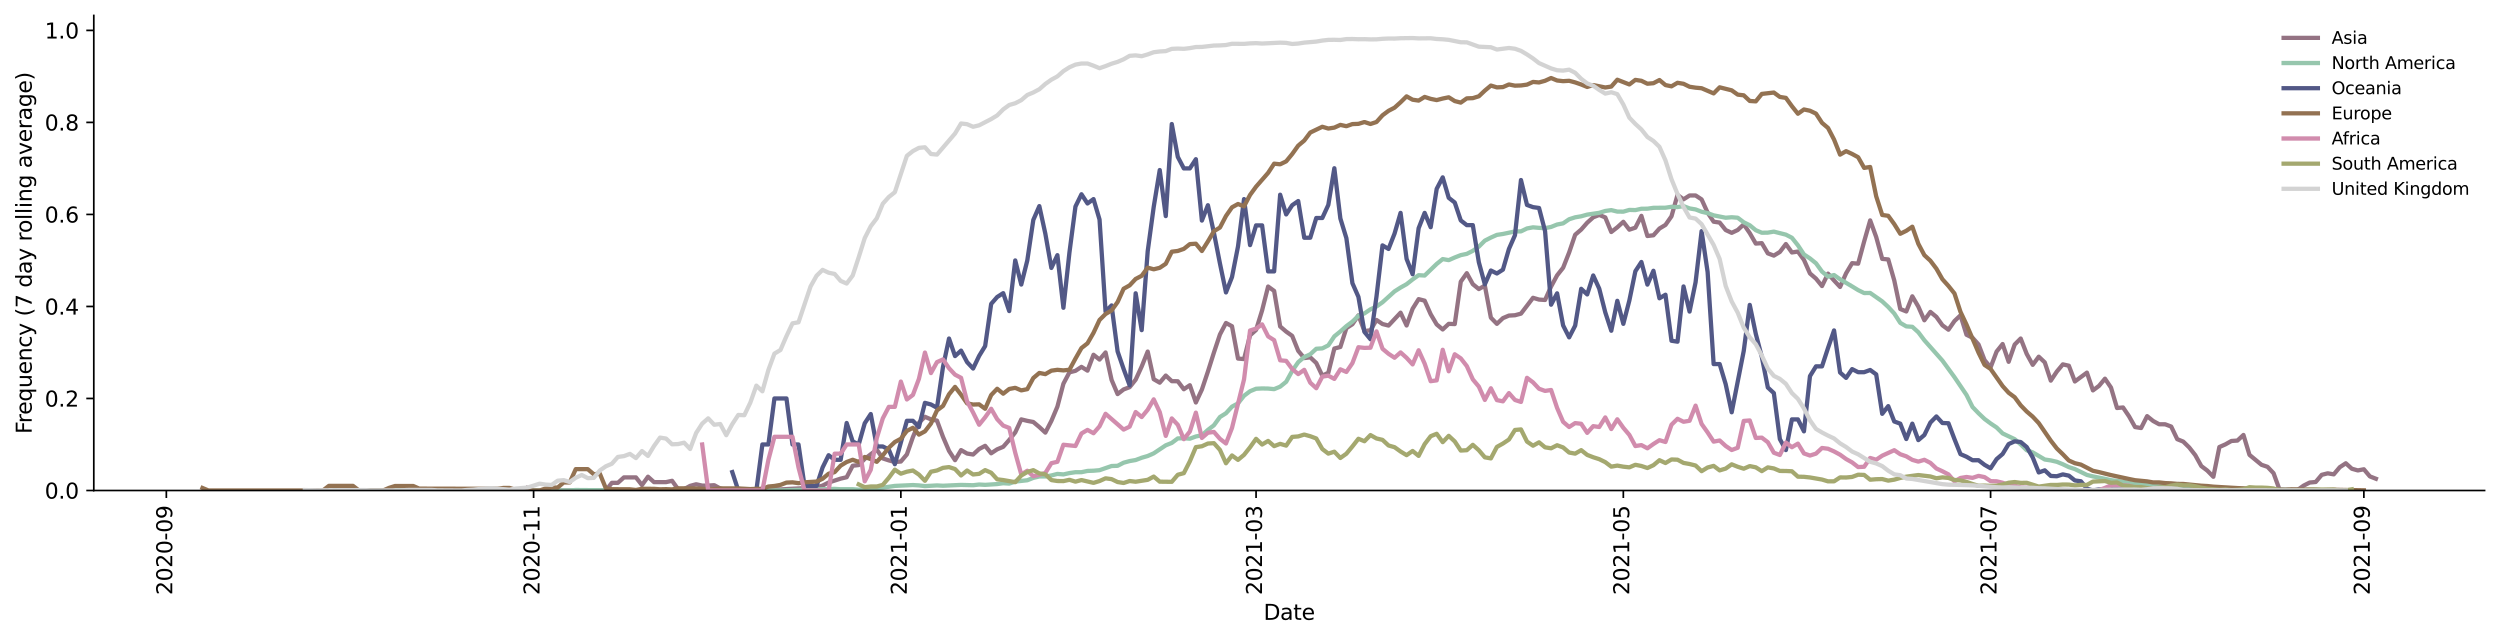<?xml version="1.0" encoding="utf-8" standalone="no"?>
<!DOCTYPE svg PUBLIC "-//W3C//DTD SVG 1.1//EN"
  "http://www.w3.org/Graphics/SVG/1.1/DTD/svg11.dtd">
<svg height="298.621pt" version="1.1" viewBox="0 0 1166.981 298.621" width="1166.981pt" xmlns="http://www.w3.org/2000/svg" xmlns:xlink="http://www.w3.org/1999/xlink">
 <defs>
  <style type="text/css">*{stroke-linecap:butt;stroke-linejoin:round;}</style>
 </defs>
 <g id="figure_1">
  <g id="patch_1">
   <path d="M 0 298.621 
L 1166.981 298.621 
L 1166.981 0 
L 0 0 
z
" style="fill:#ffffff;"/>
  </g>
  <g id="axes_1">
   <g id="patch_2">
    <path d="M 43.781 228.96 
L 1159.781 228.96 
L 1159.781 7.2 
L 43.781 7.2 
z
" style="fill:#ffffff;"/>
   </g>
   <g id="matplotlib.axis_1">
    <g id="xtick_1">
     <g id="line2d_1">
      <defs>
       <path d="M 0 0 
L 0 3.5 
" id="m37b1ec0477" style="stroke:#000000;stroke-width:0.8;"/>
      </defs>
      <g>
       <use style="stroke:#000000;stroke-width:0.8;" x="77.646" xlink:href="#m37b1ec0477" y="228.96"/>
      </g>
     </g>
     <g id="text_1">
      <!-- 2020-09 -->
      <g transform="translate(80.406 277.743)rotate(-90)scale(0.1 -0.1)">
       <defs>
        <path d="M 1228 531 
L 3431 531 
L 3431 0 
L 469 0 
L 469 531 
Q 828 903 1448 1529 
Q 2069 2156 2228 2338 
Q 2531 2678 2651 2914 
Q 2772 3150 2772 3378 
Q 2772 3750 2511 3984 
Q 2250 4219 1831 4219 
Q 1534 4219 1204 4116 
Q 875 4013 500 3803 
L 500 4441 
Q 881 4594 1212 4672 
Q 1544 4750 1819 4750 
Q 2544 4750 2975 4387 
Q 3406 4025 3406 3419 
Q 3406 3131 3298 2873 
Q 3191 2616 2906 2266 
Q 2828 2175 2409 1742 
Q 1991 1309 1228 531 
z
" id="DejaVuSans-32" transform="scale(0.016)"/>
        <path d="M 2034 4250 
Q 1547 4250 1301 3770 
Q 1056 3291 1056 2328 
Q 1056 1369 1301 889 
Q 1547 409 2034 409 
Q 2525 409 2770 889 
Q 3016 1369 3016 2328 
Q 3016 3291 2770 3770 
Q 2525 4250 2034 4250 
z
M 2034 4750 
Q 2819 4750 3233 4129 
Q 3647 3509 3647 2328 
Q 3647 1150 3233 529 
Q 2819 -91 2034 -91 
Q 1250 -91 836 529 
Q 422 1150 422 2328 
Q 422 3509 836 4129 
Q 1250 4750 2034 4750 
z
" id="DejaVuSans-30" transform="scale(0.016)"/>
        <path d="M 313 2009 
L 1997 2009 
L 1997 1497 
L 313 1497 
L 313 2009 
z
" id="DejaVuSans-2d" transform="scale(0.016)"/>
        <path d="M 703 97 
L 703 672 
Q 941 559 1184 500 
Q 1428 441 1663 441 
Q 2288 441 2617 861 
Q 2947 1281 2994 2138 
Q 2813 1869 2534 1725 
Q 2256 1581 1919 1581 
Q 1219 1581 811 2004 
Q 403 2428 403 3163 
Q 403 3881 828 4315 
Q 1253 4750 1959 4750 
Q 2769 4750 3195 4129 
Q 3622 3509 3622 2328 
Q 3622 1225 3098 567 
Q 2575 -91 1691 -91 
Q 1453 -91 1209 -44 
Q 966 3 703 97 
z
M 1959 2075 
Q 2384 2075 2632 2365 
Q 2881 2656 2881 3163 
Q 2881 3666 2632 3958 
Q 2384 4250 1959 4250 
Q 1534 4250 1286 3958 
Q 1038 3666 1038 3163 
Q 1038 2656 1286 2365 
Q 1534 2075 1959 2075 
z
" id="DejaVuSans-39" transform="scale(0.016)"/>
       </defs>
       <use xlink:href="#DejaVuSans-32"/>
       <use x="63.623" xlink:href="#DejaVuSans-30"/>
       <use x="127.246" xlink:href="#DejaVuSans-32"/>
       <use x="190.869" xlink:href="#DejaVuSans-30"/>
       <use x="254.492" xlink:href="#DejaVuSans-2d"/>
       <use x="290.576" xlink:href="#DejaVuSans-30"/>
       <use x="354.199" xlink:href="#DejaVuSans-39"/>
      </g>
     </g>
    </g>
    <g id="xtick_2">
     <g id="line2d_2">
      <g>
       <use style="stroke:#000000;stroke-width:0.8;" x="249.079" xlink:href="#m37b1ec0477" y="228.96"/>
      </g>
     </g>
     <g id="text_2">
      <!-- 2020-11 -->
      <g transform="translate(251.839 277.743)rotate(-90)scale(0.1 -0.1)">
       <defs>
        <path d="M 794 531 
L 1825 531 
L 1825 4091 
L 703 3866 
L 703 4441 
L 1819 4666 
L 2450 4666 
L 2450 531 
L 3481 531 
L 3481 0 
L 794 0 
L 794 531 
z
" id="DejaVuSans-31" transform="scale(0.016)"/>
       </defs>
       <use xlink:href="#DejaVuSans-32"/>
       <use x="63.623" xlink:href="#DejaVuSans-30"/>
       <use x="127.246" xlink:href="#DejaVuSans-32"/>
       <use x="190.869" xlink:href="#DejaVuSans-30"/>
       <use x="254.492" xlink:href="#DejaVuSans-2d"/>
       <use x="290.576" xlink:href="#DejaVuSans-31"/>
       <use x="354.199" xlink:href="#DejaVuSans-31"/>
      </g>
     </g>
    </g>
    <g id="xtick_3">
     <g id="line2d_3">
      <g>
       <use style="stroke:#000000;stroke-width:0.8;" x="420.512" xlink:href="#m37b1ec0477" y="228.96"/>
      </g>
     </g>
     <g id="text_3">
      <!-- 2021-01 -->
      <g transform="translate(423.271 277.743)rotate(-90)scale(0.1 -0.1)">
       <use xlink:href="#DejaVuSans-32"/>
       <use x="63.623" xlink:href="#DejaVuSans-30"/>
       <use x="127.246" xlink:href="#DejaVuSans-32"/>
       <use x="190.869" xlink:href="#DejaVuSans-31"/>
       <use x="254.492" xlink:href="#DejaVuSans-2d"/>
       <use x="290.576" xlink:href="#DejaVuSans-30"/>
       <use x="354.199" xlink:href="#DejaVuSans-31"/>
      </g>
     </g>
    </g>
    <g id="xtick_4">
     <g id="line2d_4">
      <g>
       <use style="stroke:#000000;stroke-width:0.8;" x="586.324" xlink:href="#m37b1ec0477" y="228.96"/>
      </g>
     </g>
     <g id="text_4">
      <!-- 2021-03 -->
      <g transform="translate(589.084 277.743)rotate(-90)scale(0.1 -0.1)">
       <defs>
        <path d="M 2597 2516 
Q 3050 2419 3304 2112 
Q 3559 1806 3559 1356 
Q 3559 666 3084 287 
Q 2609 -91 1734 -91 
Q 1441 -91 1130 -33 
Q 819 25 488 141 
L 488 750 
Q 750 597 1062 519 
Q 1375 441 1716 441 
Q 2309 441 2620 675 
Q 2931 909 2931 1356 
Q 2931 1769 2642 2001 
Q 2353 2234 1838 2234 
L 1294 2234 
L 1294 2753 
L 1863 2753 
Q 2328 2753 2575 2939 
Q 2822 3125 2822 3475 
Q 2822 3834 2567 4026 
Q 2313 4219 1838 4219 
Q 1578 4219 1281 4162 
Q 984 4106 628 3988 
L 628 4550 
Q 988 4650 1302 4700 
Q 1616 4750 1894 4750 
Q 2613 4750 3031 4423 
Q 3450 4097 3450 3541 
Q 3450 3153 3228 2886 
Q 3006 2619 2597 2516 
z
" id="DejaVuSans-33" transform="scale(0.016)"/>
       </defs>
       <use xlink:href="#DejaVuSans-32"/>
       <use x="63.623" xlink:href="#DejaVuSans-30"/>
       <use x="127.246" xlink:href="#DejaVuSans-32"/>
       <use x="190.869" xlink:href="#DejaVuSans-31"/>
       <use x="254.492" xlink:href="#DejaVuSans-2d"/>
       <use x="290.576" xlink:href="#DejaVuSans-30"/>
       <use x="354.199" xlink:href="#DejaVuSans-33"/>
      </g>
     </g>
    </g>
    <g id="xtick_5">
     <g id="line2d_5">
      <g>
       <use style="stroke:#000000;stroke-width:0.8;" x="757.757" xlink:href="#m37b1ec0477" y="228.96"/>
      </g>
     </g>
     <g id="text_5">
      <!-- 2021-05 -->
      <g transform="translate(760.516 277.743)rotate(-90)scale(0.1 -0.1)">
       <defs>
        <path d="M 691 4666 
L 3169 4666 
L 3169 4134 
L 1269 4134 
L 1269 2991 
Q 1406 3038 1543 3061 
Q 1681 3084 1819 3084 
Q 2600 3084 3056 2656 
Q 3513 2228 3513 1497 
Q 3513 744 3044 326 
Q 2575 -91 1722 -91 
Q 1428 -91 1123 -41 
Q 819 9 494 109 
L 494 744 
Q 775 591 1075 516 
Q 1375 441 1709 441 
Q 2250 441 2565 725 
Q 2881 1009 2881 1497 
Q 2881 1984 2565 2268 
Q 2250 2553 1709 2553 
Q 1456 2553 1204 2497 
Q 953 2441 691 2322 
L 691 4666 
z
" id="DejaVuSans-35" transform="scale(0.016)"/>
       </defs>
       <use xlink:href="#DejaVuSans-32"/>
       <use x="63.623" xlink:href="#DejaVuSans-30"/>
       <use x="127.246" xlink:href="#DejaVuSans-32"/>
       <use x="190.869" xlink:href="#DejaVuSans-31"/>
       <use x="254.492" xlink:href="#DejaVuSans-2d"/>
       <use x="290.576" xlink:href="#DejaVuSans-30"/>
       <use x="354.199" xlink:href="#DejaVuSans-35"/>
      </g>
     </g>
    </g>
    <g id="xtick_6">
     <g id="line2d_6">
      <g>
       <use style="stroke:#000000;stroke-width:0.8;" x="929.19" xlink:href="#m37b1ec0477" y="228.96"/>
      </g>
     </g>
     <g id="text_6">
      <!-- 2021-07 -->
      <g transform="translate(931.949 277.743)rotate(-90)scale(0.1 -0.1)">
       <defs>
        <path d="M 525 4666 
L 3525 4666 
L 3525 4397 
L 1831 0 
L 1172 0 
L 2766 4134 
L 525 4134 
L 525 4666 
z
" id="DejaVuSans-37" transform="scale(0.016)"/>
       </defs>
       <use xlink:href="#DejaVuSans-32"/>
       <use x="63.623" xlink:href="#DejaVuSans-30"/>
       <use x="127.246" xlink:href="#DejaVuSans-32"/>
       <use x="190.869" xlink:href="#DejaVuSans-31"/>
       <use x="254.492" xlink:href="#DejaVuSans-2d"/>
       <use x="290.576" xlink:href="#DejaVuSans-30"/>
       <use x="354.199" xlink:href="#DejaVuSans-37"/>
      </g>
     </g>
    </g>
    <g id="xtick_7">
     <g id="line2d_7">
      <g>
       <use style="stroke:#000000;stroke-width:0.8;" x="1103.433" xlink:href="#m37b1ec0477" y="228.96"/>
      </g>
     </g>
     <g id="text_7">
      <!-- 2021-09 -->
      <g transform="translate(1106.193 277.743)rotate(-90)scale(0.1 -0.1)">
       <use xlink:href="#DejaVuSans-32"/>
       <use x="63.623" xlink:href="#DejaVuSans-30"/>
       <use x="127.246" xlink:href="#DejaVuSans-32"/>
       <use x="190.869" xlink:href="#DejaVuSans-31"/>
       <use x="254.492" xlink:href="#DejaVuSans-2d"/>
       <use x="290.576" xlink:href="#DejaVuSans-30"/>
       <use x="354.199" xlink:href="#DejaVuSans-39"/>
      </g>
     </g>
    </g>
    <g id="text_8">
     <!-- Date -->
     <g transform="translate(589.83 289.341)scale(0.1 -0.1)">
      <defs>
       <path d="M 1259 4147 
L 1259 519 
L 2022 519 
Q 2988 519 3436 956 
Q 3884 1394 3884 2338 
Q 3884 3275 3436 3711 
Q 2988 4147 2022 4147 
L 1259 4147 
z
M 628 4666 
L 1925 4666 
Q 3281 4666 3915 4102 
Q 4550 3538 4550 2338 
Q 4550 1131 3912 565 
Q 3275 0 1925 0 
L 628 0 
L 628 4666 
z
" id="DejaVuSans-44" transform="scale(0.016)"/>
       <path d="M 2194 1759 
Q 1497 1759 1228 1600 
Q 959 1441 959 1056 
Q 959 750 1161 570 
Q 1363 391 1709 391 
Q 2188 391 2477 730 
Q 2766 1069 2766 1631 
L 2766 1759 
L 2194 1759 
z
M 3341 1997 
L 3341 0 
L 2766 0 
L 2766 531 
Q 2569 213 2275 61 
Q 1981 -91 1556 -91 
Q 1019 -91 701 211 
Q 384 513 384 1019 
Q 384 1609 779 1909 
Q 1175 2209 1959 2209 
L 2766 2209 
L 2766 2266 
Q 2766 2663 2505 2880 
Q 2244 3097 1772 3097 
Q 1472 3097 1187 3025 
Q 903 2953 641 2809 
L 641 3341 
Q 956 3463 1253 3523 
Q 1550 3584 1831 3584 
Q 2591 3584 2966 3190 
Q 3341 2797 3341 1997 
z
" id="DejaVuSans-61" transform="scale(0.016)"/>
       <path d="M 1172 4494 
L 1172 3500 
L 2356 3500 
L 2356 3053 
L 1172 3053 
L 1172 1153 
Q 1172 725 1289 603 
Q 1406 481 1766 481 
L 2356 481 
L 2356 0 
L 1766 0 
Q 1100 0 847 248 
Q 594 497 594 1153 
L 594 3053 
L 172 3053 
L 172 3500 
L 594 3500 
L 594 4494 
L 1172 4494 
z
" id="DejaVuSans-74" transform="scale(0.016)"/>
       <path d="M 3597 1894 
L 3597 1613 
L 953 1613 
Q 991 1019 1311 708 
Q 1631 397 2203 397 
Q 2534 397 2845 478 
Q 3156 559 3463 722 
L 3463 178 
Q 3153 47 2828 -22 
Q 2503 -91 2169 -91 
Q 1331 -91 842 396 
Q 353 884 353 1716 
Q 353 2575 817 3079 
Q 1281 3584 2069 3584 
Q 2775 3584 3186 3129 
Q 3597 2675 3597 1894 
z
M 3022 2063 
Q 3016 2534 2758 2815 
Q 2500 3097 2075 3097 
Q 1594 3097 1305 2825 
Q 1016 2553 972 2059 
L 3022 2063 
z
" id="DejaVuSans-65" transform="scale(0.016)"/>
      </defs>
      <use xlink:href="#DejaVuSans-44"/>
      <use x="77.002" xlink:href="#DejaVuSans-61"/>
      <use x="138.281" xlink:href="#DejaVuSans-74"/>
      <use x="177.49" xlink:href="#DejaVuSans-65"/>
     </g>
    </g>
   </g>
   <g id="matplotlib.axis_2">
    <g id="ytick_1">
     <g id="line2d_8">
      <defs>
       <path d="M 0 0 
L -3.5 0 
" id="ma9800347d3" style="stroke:#000000;stroke-width:0.8;"/>
      </defs>
      <g>
       <use style="stroke:#000000;stroke-width:0.8;" x="43.781" xlink:href="#ma9800347d3" y="228.96"/>
      </g>
     </g>
     <g id="text_9">
      <!-- 0.0 -->
      <g transform="translate(20.878 232.759)scale(0.1 -0.1)">
       <defs>
        <path d="M 684 794 
L 1344 794 
L 1344 0 
L 684 0 
L 684 794 
z
" id="DejaVuSans-2e" transform="scale(0.016)"/>
       </defs>
       <use xlink:href="#DejaVuSans-30"/>
       <use x="63.623" xlink:href="#DejaVuSans-2e"/>
       <use x="95.41" xlink:href="#DejaVuSans-30"/>
      </g>
     </g>
    </g>
    <g id="ytick_2">
     <g id="line2d_9">
      <g>
       <use style="stroke:#000000;stroke-width:0.8;" x="43.781" xlink:href="#ma9800347d3" y="186.004"/>
      </g>
     </g>
     <g id="text_10">
      <!-- 0.2 -->
      <g transform="translate(20.878 189.803)scale(0.1 -0.1)">
       <use xlink:href="#DejaVuSans-30"/>
       <use x="63.623" xlink:href="#DejaVuSans-2e"/>
       <use x="95.41" xlink:href="#DejaVuSans-32"/>
      </g>
     </g>
    </g>
    <g id="ytick_3">
     <g id="line2d_10">
      <g>
       <use style="stroke:#000000;stroke-width:0.8;" x="43.781" xlink:href="#ma9800347d3" y="143.048"/>
      </g>
     </g>
     <g id="text_11">
      <!-- 0.4 -->
      <g transform="translate(20.878 146.847)scale(0.1 -0.1)">
       <defs>
        <path d="M 2419 4116 
L 825 1625 
L 2419 1625 
L 2419 4116 
z
M 2253 4666 
L 3047 4666 
L 3047 1625 
L 3713 1625 
L 3713 1100 
L 3047 1100 
L 3047 0 
L 2419 0 
L 2419 1100 
L 313 1100 
L 313 1709 
L 2253 4666 
z
" id="DejaVuSans-34" transform="scale(0.016)"/>
       </defs>
       <use xlink:href="#DejaVuSans-30"/>
       <use x="63.623" xlink:href="#DejaVuSans-2e"/>
       <use x="95.41" xlink:href="#DejaVuSans-34"/>
      </g>
     </g>
    </g>
    <g id="ytick_4">
     <g id="line2d_11">
      <g>
       <use style="stroke:#000000;stroke-width:0.8;" x="43.781" xlink:href="#ma9800347d3" y="100.092"/>
      </g>
     </g>
     <g id="text_12">
      <!-- 0.6 -->
      <g transform="translate(20.878 103.891)scale(0.1 -0.1)">
       <defs>
        <path d="M 2113 2584 
Q 1688 2584 1439 2293 
Q 1191 2003 1191 1497 
Q 1191 994 1439 701 
Q 1688 409 2113 409 
Q 2538 409 2786 701 
Q 3034 994 3034 1497 
Q 3034 2003 2786 2293 
Q 2538 2584 2113 2584 
z
M 3366 4563 
L 3366 3988 
Q 3128 4100 2886 4159 
Q 2644 4219 2406 4219 
Q 1781 4219 1451 3797 
Q 1122 3375 1075 2522 
Q 1259 2794 1537 2939 
Q 1816 3084 2150 3084 
Q 2853 3084 3261 2657 
Q 3669 2231 3669 1497 
Q 3669 778 3244 343 
Q 2819 -91 2113 -91 
Q 1303 -91 875 529 
Q 447 1150 447 2328 
Q 447 3434 972 4092 
Q 1497 4750 2381 4750 
Q 2619 4750 2861 4703 
Q 3103 4656 3366 4563 
z
" id="DejaVuSans-36" transform="scale(0.016)"/>
       </defs>
       <use xlink:href="#DejaVuSans-30"/>
       <use x="63.623" xlink:href="#DejaVuSans-2e"/>
       <use x="95.41" xlink:href="#DejaVuSans-36"/>
      </g>
     </g>
    </g>
    <g id="ytick_5">
     <g id="line2d_12">
      <g>
       <use style="stroke:#000000;stroke-width:0.8;" x="43.781" xlink:href="#ma9800347d3" y="57.136"/>
      </g>
     </g>
     <g id="text_13">
      <!-- 0.8 -->
      <g transform="translate(20.878 60.935)scale(0.1 -0.1)">
       <defs>
        <path d="M 2034 2216 
Q 1584 2216 1326 1975 
Q 1069 1734 1069 1313 
Q 1069 891 1326 650 
Q 1584 409 2034 409 
Q 2484 409 2743 651 
Q 3003 894 3003 1313 
Q 3003 1734 2745 1975 
Q 2488 2216 2034 2216 
z
M 1403 2484 
Q 997 2584 770 2862 
Q 544 3141 544 3541 
Q 544 4100 942 4425 
Q 1341 4750 2034 4750 
Q 2731 4750 3128 4425 
Q 3525 4100 3525 3541 
Q 3525 3141 3298 2862 
Q 3072 2584 2669 2484 
Q 3125 2378 3379 2068 
Q 3634 1759 3634 1313 
Q 3634 634 3220 271 
Q 2806 -91 2034 -91 
Q 1263 -91 848 271 
Q 434 634 434 1313 
Q 434 1759 690 2068 
Q 947 2378 1403 2484 
z
M 1172 3481 
Q 1172 3119 1398 2916 
Q 1625 2713 2034 2713 
Q 2441 2713 2670 2916 
Q 2900 3119 2900 3481 
Q 2900 3844 2670 4047 
Q 2441 4250 2034 4250 
Q 1625 4250 1398 4047 
Q 1172 3844 1172 3481 
z
" id="DejaVuSans-38" transform="scale(0.016)"/>
       </defs>
       <use xlink:href="#DejaVuSans-30"/>
       <use x="63.623" xlink:href="#DejaVuSans-2e"/>
       <use x="95.41" xlink:href="#DejaVuSans-38"/>
      </g>
     </g>
    </g>
    <g id="ytick_6">
     <g id="line2d_13">
      <g>
       <use style="stroke:#000000;stroke-width:0.8;" x="43.781" xlink:href="#ma9800347d3" y="14.18"/>
      </g>
     </g>
     <g id="text_14">
      <!-- 1.0 -->
      <g transform="translate(20.878 17.979)scale(0.1 -0.1)">
       <use xlink:href="#DejaVuSans-31"/>
       <use x="63.623" xlink:href="#DejaVuSans-2e"/>
       <use x="95.41" xlink:href="#DejaVuSans-30"/>
      </g>
     </g>
    </g>
    <g id="text_15">
     <!-- Frequency (7 day rolling average) -->
     <g transform="translate(14.798 202.529)rotate(-90)scale(0.1 -0.1)">
      <defs>
       <path d="M 628 4666 
L 3309 4666 
L 3309 4134 
L 1259 4134 
L 1259 2759 
L 3109 2759 
L 3109 2228 
L 1259 2228 
L 1259 0 
L 628 0 
L 628 4666 
z
" id="DejaVuSans-46" transform="scale(0.016)"/>
       <path d="M 2631 2963 
Q 2534 3019 2420 3045 
Q 2306 3072 2169 3072 
Q 1681 3072 1420 2755 
Q 1159 2438 1159 1844 
L 1159 0 
L 581 0 
L 581 3500 
L 1159 3500 
L 1159 2956 
Q 1341 3275 1631 3429 
Q 1922 3584 2338 3584 
Q 2397 3584 2469 3576 
Q 2541 3569 2628 3553 
L 2631 2963 
z
" id="DejaVuSans-72" transform="scale(0.016)"/>
       <path d="M 947 1747 
Q 947 1113 1208 752 
Q 1469 391 1925 391 
Q 2381 391 2643 752 
Q 2906 1113 2906 1747 
Q 2906 2381 2643 2742 
Q 2381 3103 1925 3103 
Q 1469 3103 1208 2742 
Q 947 2381 947 1747 
z
M 2906 525 
Q 2725 213 2448 61 
Q 2172 -91 1784 -91 
Q 1150 -91 751 415 
Q 353 922 353 1747 
Q 353 2572 751 3078 
Q 1150 3584 1784 3584 
Q 2172 3584 2448 3432 
Q 2725 3281 2906 2969 
L 2906 3500 
L 3481 3500 
L 3481 -1331 
L 2906 -1331 
L 2906 525 
z
" id="DejaVuSans-71" transform="scale(0.016)"/>
       <path d="M 544 1381 
L 544 3500 
L 1119 3500 
L 1119 1403 
Q 1119 906 1312 657 
Q 1506 409 1894 409 
Q 2359 409 2629 706 
Q 2900 1003 2900 1516 
L 2900 3500 
L 3475 3500 
L 3475 0 
L 2900 0 
L 2900 538 
Q 2691 219 2414 64 
Q 2138 -91 1772 -91 
Q 1169 -91 856 284 
Q 544 659 544 1381 
z
M 1991 3584 
L 1991 3584 
z
" id="DejaVuSans-75" transform="scale(0.016)"/>
       <path d="M 3513 2113 
L 3513 0 
L 2938 0 
L 2938 2094 
Q 2938 2591 2744 2837 
Q 2550 3084 2163 3084 
Q 1697 3084 1428 2787 
Q 1159 2491 1159 1978 
L 1159 0 
L 581 0 
L 581 3500 
L 1159 3500 
L 1159 2956 
Q 1366 3272 1645 3428 
Q 1925 3584 2291 3584 
Q 2894 3584 3203 3211 
Q 3513 2838 3513 2113 
z
" id="DejaVuSans-6e" transform="scale(0.016)"/>
       <path d="M 3122 3366 
L 3122 2828 
Q 2878 2963 2633 3030 
Q 2388 3097 2138 3097 
Q 1578 3097 1268 2742 
Q 959 2388 959 1747 
Q 959 1106 1268 751 
Q 1578 397 2138 397 
Q 2388 397 2633 464 
Q 2878 531 3122 666 
L 3122 134 
Q 2881 22 2623 -34 
Q 2366 -91 2075 -91 
Q 1284 -91 818 406 
Q 353 903 353 1747 
Q 353 2603 823 3093 
Q 1294 3584 2113 3584 
Q 2378 3584 2631 3529 
Q 2884 3475 3122 3366 
z
" id="DejaVuSans-63" transform="scale(0.016)"/>
       <path d="M 2059 -325 
Q 1816 -950 1584 -1140 
Q 1353 -1331 966 -1331 
L 506 -1331 
L 506 -850 
L 844 -850 
Q 1081 -850 1212 -737 
Q 1344 -625 1503 -206 
L 1606 56 
L 191 3500 
L 800 3500 
L 1894 763 
L 2988 3500 
L 3597 3500 
L 2059 -325 
z
" id="DejaVuSans-79" transform="scale(0.016)"/>
       <path id="DejaVuSans-20" transform="scale(0.016)"/>
       <path d="M 1984 4856 
Q 1566 4138 1362 3434 
Q 1159 2731 1159 2009 
Q 1159 1288 1364 580 
Q 1569 -128 1984 -844 
L 1484 -844 
Q 1016 -109 783 600 
Q 550 1309 550 2009 
Q 550 2706 781 3412 
Q 1013 4119 1484 4856 
L 1984 4856 
z
" id="DejaVuSans-28" transform="scale(0.016)"/>
       <path d="M 2906 2969 
L 2906 4863 
L 3481 4863 
L 3481 0 
L 2906 0 
L 2906 525 
Q 2725 213 2448 61 
Q 2172 -91 1784 -91 
Q 1150 -91 751 415 
Q 353 922 353 1747 
Q 353 2572 751 3078 
Q 1150 3584 1784 3584 
Q 2172 3584 2448 3432 
Q 2725 3281 2906 2969 
z
M 947 1747 
Q 947 1113 1208 752 
Q 1469 391 1925 391 
Q 2381 391 2643 752 
Q 2906 1113 2906 1747 
Q 2906 2381 2643 2742 
Q 2381 3103 1925 3103 
Q 1469 3103 1208 2742 
Q 947 2381 947 1747 
z
" id="DejaVuSans-64" transform="scale(0.016)"/>
       <path d="M 1959 3097 
Q 1497 3097 1228 2736 
Q 959 2375 959 1747 
Q 959 1119 1226 758 
Q 1494 397 1959 397 
Q 2419 397 2687 759 
Q 2956 1122 2956 1747 
Q 2956 2369 2687 2733 
Q 2419 3097 1959 3097 
z
M 1959 3584 
Q 2709 3584 3137 3096 
Q 3566 2609 3566 1747 
Q 3566 888 3137 398 
Q 2709 -91 1959 -91 
Q 1206 -91 779 398 
Q 353 888 353 1747 
Q 353 2609 779 3096 
Q 1206 3584 1959 3584 
z
" id="DejaVuSans-6f" transform="scale(0.016)"/>
       <path d="M 603 4863 
L 1178 4863 
L 1178 0 
L 603 0 
L 603 4863 
z
" id="DejaVuSans-6c" transform="scale(0.016)"/>
       <path d="M 603 3500 
L 1178 3500 
L 1178 0 
L 603 0 
L 603 3500 
z
M 603 4863 
L 1178 4863 
L 1178 4134 
L 603 4134 
L 603 4863 
z
" id="DejaVuSans-69" transform="scale(0.016)"/>
       <path d="M 2906 1791 
Q 2906 2416 2648 2759 
Q 2391 3103 1925 3103 
Q 1463 3103 1205 2759 
Q 947 2416 947 1791 
Q 947 1169 1205 825 
Q 1463 481 1925 481 
Q 2391 481 2648 825 
Q 2906 1169 2906 1791 
z
M 3481 434 
Q 3481 -459 3084 -895 
Q 2688 -1331 1869 -1331 
Q 1566 -1331 1297 -1286 
Q 1028 -1241 775 -1147 
L 775 -588 
Q 1028 -725 1275 -790 
Q 1522 -856 1778 -856 
Q 2344 -856 2625 -561 
Q 2906 -266 2906 331 
L 2906 616 
Q 2728 306 2450 153 
Q 2172 0 1784 0 
Q 1141 0 747 490 
Q 353 981 353 1791 
Q 353 2603 747 3093 
Q 1141 3584 1784 3584 
Q 2172 3584 2450 3431 
Q 2728 3278 2906 2969 
L 2906 3500 
L 3481 3500 
L 3481 434 
z
" id="DejaVuSans-67" transform="scale(0.016)"/>
       <path d="M 191 3500 
L 800 3500 
L 1894 563 
L 2988 3500 
L 3597 3500 
L 2284 0 
L 1503 0 
L 191 3500 
z
" id="DejaVuSans-76" transform="scale(0.016)"/>
       <path d="M 513 4856 
L 1013 4856 
Q 1481 4119 1714 3412 
Q 1947 2706 1947 2009 
Q 1947 1309 1714 600 
Q 1481 -109 1013 -844 
L 513 -844 
Q 928 -128 1133 580 
Q 1338 1288 1338 2009 
Q 1338 2731 1133 3434 
Q 928 4138 513 4856 
z
" id="DejaVuSans-29" transform="scale(0.016)"/>
      </defs>
      <use xlink:href="#DejaVuSans-46"/>
      <use x="50.27" xlink:href="#DejaVuSans-72"/>
      <use x="89.133" xlink:href="#DejaVuSans-65"/>
      <use x="150.656" xlink:href="#DejaVuSans-71"/>
      <use x="214.133" xlink:href="#DejaVuSans-75"/>
      <use x="277.512" xlink:href="#DejaVuSans-65"/>
      <use x="339.035" xlink:href="#DejaVuSans-6e"/>
      <use x="402.414" xlink:href="#DejaVuSans-63"/>
      <use x="457.395" xlink:href="#DejaVuSans-79"/>
      <use x="516.574" xlink:href="#DejaVuSans-20"/>
      <use x="548.361" xlink:href="#DejaVuSans-28"/>
      <use x="587.375" xlink:href="#DejaVuSans-37"/>
      <use x="650.998" xlink:href="#DejaVuSans-20"/>
      <use x="682.785" xlink:href="#DejaVuSans-64"/>
      <use x="746.262" xlink:href="#DejaVuSans-61"/>
      <use x="807.541" xlink:href="#DejaVuSans-79"/>
      <use x="866.721" xlink:href="#DejaVuSans-20"/>
      <use x="898.508" xlink:href="#DejaVuSans-72"/>
      <use x="937.371" xlink:href="#DejaVuSans-6f"/>
      <use x="998.553" xlink:href="#DejaVuSans-6c"/>
      <use x="1026.336" xlink:href="#DejaVuSans-6c"/>
      <use x="1054.119" xlink:href="#DejaVuSans-69"/>
      <use x="1081.902" xlink:href="#DejaVuSans-6e"/>
      <use x="1145.281" xlink:href="#DejaVuSans-67"/>
      <use x="1208.758" xlink:href="#DejaVuSans-20"/>
      <use x="1240.545" xlink:href="#DejaVuSans-61"/>
      <use x="1301.824" xlink:href="#DejaVuSans-76"/>
      <use x="1361.004" xlink:href="#DejaVuSans-65"/>
      <use x="1422.527" xlink:href="#DejaVuSans-72"/>
      <use x="1463.641" xlink:href="#DejaVuSans-61"/>
      <use x="1524.92" xlink:href="#DejaVuSans-67"/>
      <use x="1588.396" xlink:href="#DejaVuSans-65"/>
      <use x="1649.92" xlink:href="#DejaVuSans-29"/>
     </g>
    </g>
   </g>
   <g id="line2d_14">
    <path clip-path="url(#padfbdefd1b)" d="M 246.269 227.799 
L 249.079 228.96 
L 282.804 228.96 
L 285.614 225.38 
L 288.424 225.38 
L 291.235 222.854 
L 296.856 222.854 
L 299.666 226.433 
L 302.476 222.528 
L 305.287 225.055 
L 310.907 225.055 
L 313.718 224.432 
L 316.528 228.337 
L 319.339 228.337 
L 322.149 226.803 
L 324.959 226.05 
L 327.77 226.672 
L 330.58 226.672 
L 333.39 226.482 
L 336.201 228.016 
L 339.011 228.77 
L 341.822 228.57 
L 344.632 228.57 
L 347.442 228.76 
L 350.253 228.577 
L 353.063 228.231 
L 355.873 228.431 
L 358.684 228.278 
L 361.494 228.278 
L 364.305 228.461 
L 369.925 228.137 
L 375.546 227.861 
L 378.356 227.278 
L 381.167 227.494 
L 383.977 226.669 
L 386.788 225.241 
L 392.408 223.418 
L 395.219 222.766 
L 398.029 217.408 
L 400.839 217.078 
L 403.65 214.211 
L 409.271 209.904 
L 412.081 213.981 
L 414.891 214.905 
L 417.702 215.661 
L 420.512 215.442 
L 423.322 212.114 
L 426.133 204.043 
L 428.943 197.332 
L 431.754 194.564 
L 434.564 195.748 
L 437.374 196.337 
L 440.185 203.929 
L 442.995 210.47 
L 445.805 214.797 
L 448.616 210.104 
L 451.426 211.713 
L 454.237 212.173 
L 457.047 209.59 
L 459.857 208.114 
L 462.668 211.592 
L 465.478 209.739 
L 468.288 208.571 
L 471.099 205.359 
L 473.909 201.844 
L 476.72 195.767 
L 479.53 196.452 
L 482.34 196.985 
L 485.151 199.344 
L 487.961 201.932 
L 490.771 196.491 
L 493.582 189.819 
L 496.392 179.112 
L 499.203 173.802 
L 502.013 173.1 
L 504.823 171.258 
L 507.634 173.014 
L 510.444 165.606 
L 513.254 167.846 
L 516.065 164.529 
L 518.875 177.318 
L 521.686 183.957 
L 524.496 181.783 
L 527.306 180.725 
L 530.117 177.216 
L 532.927 171.088 
L 535.737 164.108 
L 538.548 177.01 
L 541.358 178.622 
L 544.169 175.308 
L 546.979 177.923 
L 549.789 177.972 
L 552.6 181.695 
L 555.41 179.822 
L 558.22 187.871 
L 561.031 181.84 
L 563.841 173.445 
L 566.652 164.56 
L 569.462 156.123 
L 572.272 150.768 
L 575.083 152.282 
L 577.893 167.372 
L 580.703 167.62 
L 583.514 156.517 
L 586.324 154.005 
L 589.135 144.904 
L 591.945 133.76 
L 594.755 135.796 
L 597.566 152.382 
L 600.376 154.796 
L 603.186 156.783 
L 605.997 163.765 
L 608.807 167.143 
L 611.618 166.808 
L 614.428 169.448 
L 617.238 175.369 
L 620.049 174.008 
L 622.859 162.697 
L 625.669 161.967 
L 628.48 153.174 
L 631.29 151.348 
L 634.101 147.21 
L 636.911 154.513 
L 639.721 154.193 
L 642.532 149.361 
L 645.342 151.255 
L 648.152 151.966 
L 653.773 145.956 
L 656.584 151.932 
L 659.394 144.124 
L 662.204 139.631 
L 665.015 140.355 
L 667.825 146.677 
L 670.635 151.437 
L 673.446 153.786 
L 676.256 151.166 
L 679.067 151.274 
L 681.877 131.49 
L 684.687 127.524 
L 687.498 132.648 
L 690.308 134.928 
L 693.118 133.349 
L 695.929 148.286 
L 698.739 151.167 
L 701.55 148.501 
L 704.36 147.311 
L 707.17 147.155 
L 709.981 146.399 
L 715.601 139.019 
L 718.412 139.845 
L 721.222 140.027 
L 724.033 133.766 
L 726.843 128.534 
L 729.653 124.976 
L 732.464 117.846 
L 735.274 109.576 
L 738.084 107.158 
L 740.895 103.963 
L 743.705 101.439 
L 746.516 100.329 
L 749.326 101.483 
L 752.136 108.295 
L 754.947 106.105 
L 757.757 103.542 
L 760.567 107.206 
L 763.378 106.272 
L 766.188 100.764 
L 768.999 110.165 
L 771.809 109.828 
L 774.619 106.68 
L 777.43 104.984 
L 780.24 100.961 
L 783.05 90.981 
L 785.861 93.048 
L 788.671 91.255 
L 791.482 91.233 
L 794.292 93.075 
L 797.102 99.272 
L 799.913 103.488 
L 802.723 103.89 
L 805.533 107.382 
L 808.344 108.69 
L 811.154 107.359 
L 813.965 104.742 
L 816.775 108.822 
L 819.585 113.696 
L 822.396 113.504 
L 825.206 118.257 
L 828.016 119.317 
L 830.827 117.608 
L 833.637 113.919 
L 836.448 117.845 
L 839.258 117.43 
L 842.068 121.301 
L 844.879 127.641 
L 847.689 130.069 
L 850.499 133.522 
L 853.31 127.741 
L 856.12 130.926 
L 858.931 133.934 
L 861.741 127.574 
L 864.551 122.843 
L 867.362 123.081 
L 870.172 112.71 
L 872.982 102.883 
L 875.793 110.641 
L 878.603 120.849 
L 881.414 121.096 
L 884.224 130.897 
L 887.034 144.239 
L 889.845 145.382 
L 892.655 138.326 
L 895.465 143.134 
L 898.276 149.49 
L 901.086 145.597 
L 903.897 147.933 
L 906.707 151.845 
L 909.517 153.903 
L 912.328 149.866 
L 915.138 147.19 
L 917.948 156.258 
L 920.759 157.658 
L 923.569 160.811 
L 926.38 168.09 
L 929.19 171.485 
L 932 164.111 
L 934.811 160.596 
L 937.621 168.886 
L 940.431 160.838 
L 943.242 158.023 
L 946.052 165.203 
L 948.863 170.3 
L 951.673 166.508 
L 954.483 169.157 
L 957.294 177.672 
L 960.104 173.454 
L 962.914 170.084 
L 965.725 170.714 
L 968.535 178.064 
L 974.156 173.939 
L 976.966 182.225 
L 979.777 180.145 
L 982.587 176.773 
L 985.397 180.923 
L 988.208 190.452 
L 991.018 190.206 
L 993.829 194.356 
L 996.639 199.346 
L 999.449 199.798 
L 1002.26 194.256 
L 1005.07 196.515 
L 1007.88 198.047 
L 1010.691 198.061 
L 1013.501 199.116 
L 1016.312 205 
L 1019.122 206.137 
L 1021.932 208.889 
L 1024.743 212.47 
L 1027.553 217.554 
L 1030.363 219.68 
L 1033.174 222.55 
L 1035.984 208.673 
L 1038.795 207.434 
L 1041.605 205.845 
L 1044.415 205.651 
L 1047.226 203.04 
L 1050.036 212.326 
L 1055.657 216.967 
L 1058.467 217.91 
L 1061.278 220.89 
L 1064.088 228.61 
L 1072.519 228.694 
L 1075.329 226.676 
L 1078.14 225.251 
L 1080.95 224.987 
L 1083.761 221.646 
L 1086.571 220.946 
L 1089.381 221.425 
L 1092.192 218.084 
L 1095.002 216.252 
L 1097.812 218.797 
L 1100.623 219.592 
L 1103.433 219.057 
L 1106.244 222.379 
L 1109.054 223.474 
L 1109.054 223.474 
" style="fill:none;stroke:#947383;stroke-linecap:square;stroke-width:2;"/>
   </g>
   <g id="line2d_15">
    <path clip-path="url(#padfbdefd1b)" d="M 156.337 227.859 
L 159.147 228.96 
L 265.941 228.896 
L 268.752 228.733 
L 296.856 228.96 
L 316.528 228.697 
L 322.149 228.805 
L 330.58 228.96 
L 341.822 228.927 
L 364.305 228.931 
L 369.925 228.736 
L 389.598 228.2 
L 392.408 228.369 
L 398.029 228.354 
L 400.839 228.586 
L 403.65 228.208 
L 412.081 227.632 
L 417.702 226.816 
L 426.133 226.42 
L 428.943 226.583 
L 431.754 226.912 
L 437.374 226.589 
L 440.185 226.741 
L 448.616 226.354 
L 454.237 226.501 
L 457.047 226.172 
L 459.857 226.331 
L 465.478 225.958 
L 468.288 225.564 
L 471.099 225.737 
L 473.909 224.804 
L 479.53 224.18 
L 482.34 223.071 
L 485.151 222.415 
L 487.961 222.423 
L 490.771 221.944 
L 493.582 221.219 
L 496.392 221.451 
L 499.203 220.83 
L 502.013 220.418 
L 504.823 220.409 
L 507.634 219.826 
L 510.444 219.728 
L 513.254 219.479 
L 518.875 217.532 
L 521.686 217.434 
L 524.496 215.982 
L 527.306 215.223 
L 530.117 214.739 
L 532.927 213.674 
L 535.737 212.857 
L 538.548 211.617 
L 544.169 207.869 
L 546.979 206.749 
L 549.789 204.646 
L 552.6 204.573 
L 555.41 204.783 
L 558.22 203.746 
L 561.031 203.17 
L 563.841 200.678 
L 566.652 198.506 
L 569.462 194.655 
L 572.272 192.904 
L 575.083 189.821 
L 577.893 188.28 
L 580.703 184.74 
L 583.514 182.617 
L 586.324 181.466 
L 589.135 181.327 
L 591.945 181.382 
L 594.755 181.649 
L 597.566 180.489 
L 600.376 178.221 
L 603.186 173.126 
L 605.997 169.067 
L 608.807 166.66 
L 611.618 165.388 
L 614.428 162.799 
L 617.238 162.619 
L 620.049 161.212 
L 622.859 157.014 
L 625.669 154.725 
L 628.48 152.236 
L 631.29 150.135 
L 634.101 147.434 
L 636.911 146.289 
L 639.721 144.384 
L 642.532 143.075 
L 645.342 141.097 
L 650.963 136.017 
L 653.773 134.228 
L 656.584 132.656 
L 659.394 130.448 
L 662.204 128.454 
L 665.015 128.622 
L 670.635 123.201 
L 673.446 120.936 
L 676.256 121.431 
L 679.067 120.19 
L 681.877 119.088 
L 684.687 118.503 
L 687.498 117.09 
L 690.308 115.12 
L 693.118 112.325 
L 695.929 110.896 
L 698.739 109.642 
L 701.55 109.217 
L 707.17 108.038 
L 709.981 107.997 
L 712.791 106.638 
L 715.601 106.117 
L 718.412 106.366 
L 721.222 106.496 
L 724.033 105.932 
L 726.843 104.806 
L 729.653 104.261 
L 732.464 102.344 
L 735.274 101.439 
L 738.084 100.962 
L 740.895 100.182 
L 746.516 99.344 
L 749.326 98.477 
L 752.136 98.082 
L 754.947 98.766 
L 757.757 98.798 
L 760.567 97.987 
L 763.378 98.069 
L 766.188 97.44 
L 768.999 97.415 
L 771.809 97.013 
L 777.43 96.954 
L 780.24 96.532 
L 783.05 96.652 
L 785.861 96.21 
L 788.671 97.288 
L 791.482 97.76 
L 794.292 98.838 
L 797.102 99.481 
L 799.913 100.522 
L 805.533 101.636 
L 808.344 101.41 
L 811.154 101.633 
L 813.965 103.76 
L 816.775 105.15 
L 819.585 107.458 
L 822.396 108.64 
L 825.206 108.593 
L 828.016 108.121 
L 833.637 109.532 
L 836.448 110.989 
L 839.258 114.508 
L 842.068 118.764 
L 844.879 120.626 
L 847.689 122.895 
L 850.499 126.773 
L 853.31 129.112 
L 856.12 128.378 
L 858.931 130.373 
L 864.551 133.691 
L 867.362 135.418 
L 870.172 136.796 
L 872.982 136.751 
L 878.603 140.682 
L 881.414 143.29 
L 884.224 146.34 
L 887.034 150.717 
L 889.845 152.351 
L 892.655 152.552 
L 895.465 155.097 
L 898.276 158.828 
L 906.707 168.33 
L 912.328 176.054 
L 917.948 184.354 
L 920.759 189.993 
L 923.569 192.894 
L 926.38 195.568 
L 929.19 197.663 
L 932 199.546 
L 934.811 202.325 
L 940.431 204.996 
L 943.242 207.439 
L 946.052 210.177 
L 948.863 211.174 
L 954.483 214.494 
L 957.294 214.918 
L 960.104 215.556 
L 962.914 216.708 
L 965.725 218.051 
L 968.535 218.954 
L 974.156 221.692 
L 976.966 222.381 
L 982.587 223.505 
L 985.397 224.14 
L 991.018 224.846 
L 996.639 225.897 
L 1002.26 226.148 
L 1007.88 226.4 
L 1010.691 226.387 
L 1024.743 227.443 
L 1030.363 227.725 
L 1033.174 227.757 
L 1041.605 228.131 
L 1069.709 228.683 
L 1089.381 228.824 
L 1089.381 228.824 
" style="fill:none;stroke:#96c6ad;stroke-linecap:square;stroke-width:2;"/>
   </g>
   <g id="line2d_16">
    <path clip-path="url(#padfbdefd1b)" d="M 341.822 220.369 
L 344.632 228.96 
L 353.063 228.96 
L 355.873 207.482 
L 358.684 207.482 
L 361.494 186.004 
L 367.115 186.004 
L 369.925 207.482 
L 372.736 207.482 
L 375.546 226.812 
L 381.167 226.812 
L 383.977 218.221 
L 386.788 212.494 
L 389.598 214.641 
L 392.408 214.641 
L 395.219 197.459 
L 398.029 206.05 
L 400.839 207.482 
L 403.65 197.569 
L 406.46 193.274 
L 409.271 208.41 
L 412.081 208.41 
L 414.891 209.842 
L 417.702 216.687 
L 423.322 196.436 
L 426.133 196.436 
L 428.943 199.3 
L 431.754 188.05 
L 434.564 188.803 
L 437.374 190.337 
L 440.185 171.246 
L 442.995 158.029 
L 445.805 166.211 
L 448.616 163.667 
L 451.426 169.037 
L 454.237 172.02 
L 457.047 166.145 
L 459.857 161.543 
L 462.668 141.855 
L 465.478 138.633 
L 468.288 136.843 
L 471.099 145.196 
L 473.909 121.57 
L 476.72 132.82 
L 479.53 121.586 
L 482.34 102.665 
L 485.151 96.221 
L 487.961 109.108 
L 490.771 125.063 
L 493.582 119.115 
L 496.392 143.662 
L 499.203 117.888 
L 502.013 96.41 
L 504.823 90.683 
L 507.634 94.978 
L 510.444 92.933 
L 513.254 102.479 
L 516.065 145.435 
L 518.875 142.571 
L 521.686 164.049 
L 524.496 172.231 
L 527.306 179.867 
L 530.117 136.912 
L 532.927 154.094 
L 535.737 117.275 
L 538.548 96.564 
L 541.358 79.381 
L 544.169 100.859 
L 546.979 57.903 
L 549.789 73.245 
L 552.6 78.614 
L 555.41 78.614 
L 558.22 74.319 
L 561.031 102.956 
L 563.841 95.797 
L 566.652 108.683 
L 569.462 123.002 
L 572.272 136.502 
L 575.083 129.343 
L 577.893 115.024 
L 580.703 92.933 
L 583.514 114.411 
L 586.324 105.206 
L 589.135 105.206 
L 591.945 126.684 
L 594.755 126.684 
L 597.566 90.887 
L 600.376 100.092 
L 603.186 95.797 
L 605.997 93.844 
L 608.807 110.962 
L 611.618 110.962 
L 614.428 101.757 
L 617.238 101.757 
L 620.049 95.655 
L 622.859 78.537 
L 625.669 101.968 
L 628.48 111.173 
L 631.29 132.173 
L 634.101 138.576 
L 636.911 154.94 
L 639.721 158.357 
L 642.532 138.413 
L 645.342 114.548 
L 648.152 116.201 
L 650.963 109.041 
L 653.773 99.376 
L 656.584 120.854 
L 659.394 128.013 
L 662.204 106.536 
L 665.015 99.376 
L 667.825 106.058 
L 670.635 88.16 
L 673.446 82.79 
L 676.256 92.336 
L 679.067 94.539 
L 681.877 102.892 
L 684.687 105.094 
L 687.498 105.094 
L 690.308 122.396 
L 693.118 132.722 
L 695.929 126.279 
L 698.739 127.656 
L 701.55 125.866 
L 704.36 116.201 
L 707.17 109.808 
L 709.981 84.035 
L 712.791 95.669 
L 715.601 96.691 
L 718.412 97.082 
L 721.222 107.867 
L 724.033 142.232 
L 726.843 136.932 
L 729.653 151.912 
L 732.464 157.469 
L 735.274 152.002 
L 738.084 134.82 
L 740.895 137.436 
L 743.705 128.592 
L 746.516 134.75 
L 749.326 145.796 
L 752.136 154.387 
L 754.947 140.426 
L 757.757 151.165 
L 760.567 140.287 
L 763.378 126.597 
L 766.188 122.302 
L 768.999 132.846 
L 771.809 126.402 
L 774.619 139.233 
L 777.43 137.581 
L 780.24 159.059 
L 783.05 159.493 
L 785.861 133.719 
L 788.671 145.435 
L 791.482 131.767 
L 794.292 107.902 
L 797.102 126.994 
L 799.913 169.95 
L 802.723 169.95 
L 805.533 179.322 
L 808.344 192.447 
L 813.965 163.81 
L 816.775 142.332 
L 819.585 155.833 
L 822.396 166.572 
L 825.206 180.89 
L 828.016 183.494 
L 830.827 204.972 
L 833.637 210.085 
L 836.448 195.767 
L 839.258 195.767 
L 842.068 201.345 
L 844.879 175.572 
L 847.689 171.016 
L 850.499 171.016 
L 853.31 162.425 
L 856.12 154.243 
L 858.931 173.88 
L 861.741 176.39 
L 864.551 172.299 
L 867.362 173.731 
L 870.172 173.731 
L 872.982 172.708 
L 875.793 174.754 
L 878.603 193.163 
L 881.414 189.584 
L 884.224 196.743 
L 887.034 197.766 
L 889.845 204.925 
L 892.655 197.766 
L 895.465 205.436 
L 898.276 203.05 
L 901.086 197.254 
L 903.897 194.391 
L 906.707 197.459 
L 909.517 197.565 
L 912.328 204.963 
L 915.138 211.986 
L 917.948 213.197 
L 920.759 214.834 
L 923.569 214.834 
L 926.38 216.981 
L 929.19 218.586 
L 932 214.314 
L 934.811 211.905 
L 937.621 207.287 
L 940.431 206.024 
L 943.242 206.331 
L 946.052 208.677 
L 948.863 213.54 
L 951.673 220.532 
L 954.483 219.554 
L 957.294 222.167 
L 960.104 222.31 
L 962.914 221.443 
L 965.725 222.031 
L 968.535 224.272 
L 971.346 224.656 
L 974.156 228.092 
L 976.966 228.96 
L 979.777 228.436 
L 991.018 228.436 
L 993.829 228.657 
L 996.639 228.657 
L 999.449 228.346 
L 1005.07 228.346 
L 1007.88 228.649 
L 1021.932 228.723 
L 1024.743 228.506 
L 1027.553 228.743 
L 1035.984 228.743 
L 1038.795 228.96 
L 1047.226 228.96 
L 1050.036 228.71 
L 1050.036 228.71 
" style="fill:none;stroke:#525886;stroke-linecap:square;stroke-width:2;"/>
   </g>
   <g id="line2d_17">
    <path clip-path="url(#padfbdefd1b)" d="M 94.509 227.783 
L 97.319 228.96 
L 150.716 228.96 
L 153.526 226.812 
L 164.768 226.812 
L 167.578 228.96 
L 178.82 228.96 
L 181.63 227.733 
L 184.441 226.856 
L 192.872 226.856 
L 195.682 228.083 
L 206.924 228.118 
L 232.217 228.15 
L 235.027 227.769 
L 237.838 227.769 
L 240.648 228.58 
L 246.269 228.58 
L 249.079 228.96 
L 251.89 228.96 
L 254.7 228.005 
L 257.51 227.588 
L 260.321 227.588 
L 263.131 225.202 
L 265.941 225.202 
L 268.752 218.997 
L 274.373 219.001 
L 277.183 221.388 
L 279.993 221.098 
L 282.804 227.943 
L 285.614 228.356 
L 294.045 228.404 
L 296.856 228.717 
L 299.666 228.156 
L 305.287 228.198 
L 308.097 228.398 
L 310.907 228.328 
L 313.718 228.453 
L 316.528 227.942 
L 324.959 228.013 
L 327.77 228.142 
L 330.58 228.441 
L 333.39 228.304 
L 336.201 227.972 
L 344.632 227.998 
L 350.253 228.301 
L 353.063 228.171 
L 355.873 228.18 
L 358.684 227.111 
L 361.494 226.842 
L 364.305 226.35 
L 367.115 225.277 
L 369.925 225.155 
L 372.736 225.536 
L 375.546 225.139 
L 381.167 224.796 
L 383.977 223.479 
L 386.788 221.129 
L 389.598 220.388 
L 392.408 217.354 
L 395.219 215.658 
L 398.029 214.617 
L 400.839 215.628 
L 403.65 213.321 
L 406.46 214.304 
L 409.271 215.57 
L 412.081 212.543 
L 414.891 208.994 
L 417.702 206.33 
L 420.512 204.817 
L 423.322 201.145 
L 426.133 199.69 
L 428.943 202.867 
L 431.754 201.35 
L 434.564 197.703 
L 437.374 191.588 
L 440.185 189.478 
L 442.995 184.035 
L 445.805 180.599 
L 448.616 184.254 
L 451.426 188.282 
L 454.237 188.839 
L 457.047 188.744 
L 459.857 190.812 
L 462.668 184.413 
L 465.478 181.475 
L 468.288 183.765 
L 471.099 181.568 
L 473.909 181.042 
L 476.72 182.227 
L 479.53 181.656 
L 482.34 176.458 
L 485.151 174.089 
L 487.961 174.638 
L 490.771 173.024 
L 493.582 172.627 
L 496.392 172.896 
L 499.203 172.605 
L 502.013 167.395 
L 504.823 162.464 
L 507.634 160.266 
L 510.444 155.365 
L 513.254 149.357 
L 516.065 146.578 
L 518.875 144.897 
L 521.686 140.998 
L 524.496 134.784 
L 527.306 133.212 
L 530.117 130.203 
L 532.927 128.74 
L 535.737 124.934 
L 538.548 125.706 
L 541.358 125.01 
L 544.169 123.133 
L 546.979 117.486 
L 549.789 117.145 
L 552.6 116.175 
L 555.41 113.951 
L 558.22 113.764 
L 561.031 117.164 
L 563.841 112.697 
L 566.652 107.924 
L 569.462 106.212 
L 572.272 100.825 
L 575.083 96.779 
L 577.893 95.224 
L 580.703 96.317 
L 583.514 90.993 
L 586.324 87.135 
L 591.945 80.696 
L 594.755 76.401 
L 597.566 76.691 
L 600.376 75.318 
L 603.186 71.904 
L 605.997 67.973 
L 608.807 65.617 
L 611.618 61.871 
L 617.238 59.177 
L 620.049 60.003 
L 622.859 59.568 
L 625.669 58.295 
L 628.48 58.908 
L 631.29 57.923 
L 634.101 57.816 
L 636.911 56.958 
L 639.721 57.872 
L 642.532 56.948 
L 645.342 53.826 
L 648.152 51.728 
L 650.963 50.265 
L 653.773 47.743 
L 656.584 44.981 
L 659.394 46.547 
L 662.204 46.955 
L 665.015 45.244 
L 667.825 46.143 
L 670.635 46.721 
L 673.446 45.993 
L 676.256 45.416 
L 679.067 47.178 
L 681.877 47.891 
L 684.687 45.915 
L 687.498 45.811 
L 690.308 44.944 
L 693.118 42.286 
L 695.929 39.94 
L 698.739 40.786 
L 701.55 40.647 
L 704.36 39.426 
L 707.17 39.988 
L 709.981 39.89 
L 712.791 39.506 
L 715.601 38.243 
L 718.412 38.489 
L 721.222 37.704 
L 724.033 36.421 
L 726.843 37.571 
L 729.653 37.886 
L 732.464 37.718 
L 735.274 38.469 
L 738.084 39.436 
L 740.895 40.587 
L 743.705 39.705 
L 749.326 40.836 
L 752.136 40.412 
L 754.947 37.22 
L 760.567 39.416 
L 763.378 37.292 
L 766.188 37.715 
L 768.999 39.086 
L 771.809 38.836 
L 774.619 37.361 
L 777.43 39.711 
L 780.24 40.294 
L 783.05 38.648 
L 785.861 39.117 
L 788.671 40.496 
L 791.482 40.927 
L 794.292 41.183 
L 799.913 43.595 
L 802.723 40.76 
L 808.344 42.172 
L 811.154 44.168 
L 813.965 44.497 
L 816.775 47.13 
L 819.585 47.317 
L 822.396 43.839 
L 828.016 43.194 
L 830.827 45.248 
L 833.637 45.691 
L 836.448 49.569 
L 839.258 53.092 
L 842.068 51.098 
L 844.879 51.691 
L 847.689 53.033 
L 850.499 57.342 
L 853.31 59.731 
L 856.12 65.146 
L 858.931 72.179 
L 861.741 70.558 
L 864.551 71.86 
L 867.362 73.387 
L 870.172 78.362 
L 872.982 77.947 
L 875.793 91.638 
L 878.603 100.345 
L 881.414 100.739 
L 884.224 104.608 
L 887.034 109.119 
L 889.845 107.737 
L 892.655 105.828 
L 895.465 113.815 
L 898.276 119.109 
L 901.086 121.711 
L 903.897 125.425 
L 906.707 130.356 
L 909.517 133.475 
L 912.328 136.991 
L 915.138 145.57 
L 917.948 151.519 
L 923.569 164.632 
L 926.38 170.346 
L 929.19 172.222 
L 934.811 180.219 
L 937.621 183.334 
L 940.431 185.421 
L 943.242 189.203 
L 946.052 192.093 
L 948.863 194.509 
L 951.673 197.504 
L 957.294 205.706 
L 960.104 209.331 
L 962.914 212.045 
L 965.725 214.964 
L 968.535 216.218 
L 971.346 216.873 
L 976.966 219.764 
L 979.777 220.367 
L 985.397 221.764 
L 993.829 223.593 
L 996.639 224.163 
L 1002.26 224.71 
L 1005.07 225.188 
L 1007.88 225.189 
L 1010.691 225.502 
L 1013.501 225.62 
L 1016.312 225.873 
L 1019.122 225.907 
L 1027.553 226.724 
L 1030.363 226.872 
L 1033.174 227.168 
L 1044.415 227.827 
L 1052.846 228.219 
L 1058.467 228.479 
L 1066.898 228.607 
L 1069.709 228.432 
L 1080.95 228.568 
L 1083.761 228.748 
L 1089.381 228.605 
L 1103.433 228.865 
L 1103.433 228.865 
" style="fill:none;stroke:#937252;stroke-linecap:square;stroke-width:2;"/>
   </g>
   <g id="line2d_18">
    <path clip-path="url(#padfbdefd1b)" d="M 327.77 207.482 
L 330.58 228.96 
L 355.873 228.96 
L 358.684 214.641 
L 361.494 203.902 
L 369.925 203.902 
L 372.736 218.221 
L 375.546 228.96 
L 386.788 228.96 
L 389.598 211.778 
L 392.408 211.778 
L 395.219 207.482 
L 400.839 207.482 
L 403.65 224.664 
L 406.46 219.295 
L 409.271 204.499 
L 412.081 195.294 
L 414.891 189.925 
L 417.702 189.925 
L 420.512 178.112 
L 423.322 186.464 
L 426.133 184.365 
L 428.943 176.848 
L 431.754 164.575 
L 434.564 174.144 
L 437.374 169.031 
L 440.185 167.786 
L 442.995 171.886 
L 445.805 174.894 
L 448.616 176.37 
L 451.426 187.36 
L 454.237 192.575 
L 457.047 198.262 
L 459.857 194.781 
L 462.668 190.811 
L 465.478 195.674 
L 468.288 198.664 
L 471.099 199.756 
L 473.909 211.356 
L 476.72 221.463 
L 479.53 219.745 
L 482.34 222.299 
L 485.151 221.622 
L 487.961 220.781 
L 490.771 216.211 
L 493.582 215.562 
L 496.392 207.605 
L 502.013 208.183 
L 504.823 202.34 
L 507.634 200.68 
L 510.444 202.221 
L 513.254 199.01 
L 516.065 193.162 
L 521.686 198.047 
L 524.496 200.524 
L 527.306 199.155 
L 530.117 192.336 
L 532.927 194.672 
L 535.737 191.27 
L 538.548 186.414 
L 541.358 192.362 
L 544.169 203.459 
L 546.979 195.318 
L 549.789 198.286 
L 552.6 205 
L 555.41 201.43 
L 558.22 192.624 
L 561.031 204.424 
L 563.841 201.988 
L 566.652 201.632 
L 569.462 204.844 
L 572.272 207.013 
L 575.083 199.783 
L 580.703 177.117 
L 583.514 154.269 
L 586.324 153.389 
L 589.135 151.419 
L 591.945 157.019 
L 594.755 158.783 
L 597.566 168.193 
L 600.376 168.455 
L 603.186 172.23 
L 605.997 174.613 
L 608.807 172.644 
L 611.618 178.642 
L 614.428 181.206 
L 617.238 175.812 
L 620.049 175.361 
L 622.859 176.869 
L 625.669 172.409 
L 628.48 173.622 
L 631.29 169.516 
L 634.101 162.081 
L 636.911 162.392 
L 639.721 162.3 
L 642.532 154.681 
L 645.342 162.799 
L 648.152 165.143 
L 650.963 166.993 
L 653.773 164.508 
L 656.584 167.034 
L 659.394 170.098 
L 662.204 163.505 
L 665.015 169.738 
L 667.825 177.937 
L 670.635 177.548 
L 673.446 163.278 
L 676.256 173.309 
L 679.067 165.377 
L 681.877 167.282 
L 684.687 170.873 
L 687.498 177.098 
L 690.308 180.458 
L 693.118 186.679 
L 695.929 181.249 
L 698.739 186.772 
L 701.55 187.342 
L 704.36 183.502 
L 707.17 186.695 
L 709.981 187.621 
L 712.791 176.37 
L 715.601 178.481 
L 718.412 181.468 
L 721.222 182.475 
L 724.033 182.045 
L 726.843 190.416 
L 729.653 196.909 
L 732.464 199.32 
L 735.274 197.497 
L 738.084 197.822 
L 740.895 202.052 
L 743.705 198.924 
L 746.516 199.316 
L 749.326 194.85 
L 752.136 200.269 
L 754.947 195.723 
L 757.757 199.69 
L 760.567 203.011 
L 763.378 208.215 
L 766.188 207.772 
L 768.999 209.264 
L 771.809 207.26 
L 774.619 205.474 
L 777.43 206.314 
L 780.24 198.251 
L 783.05 195.488 
L 785.861 196.878 
L 788.671 196.408 
L 791.482 189.351 
L 794.292 197.895 
L 797.102 201.852 
L 799.913 206.147 
L 802.723 205.615 
L 805.533 208.172 
L 808.344 210.06 
L 811.154 209.014 
L 813.965 196.485 
L 816.775 196.259 
L 819.585 204.441 
L 822.396 204.288 
L 825.206 206.424 
L 828.016 211.331 
L 830.827 212.385 
L 833.637 206.602 
L 836.448 208.75 
L 839.258 207.083 
L 842.068 211.66 
L 844.879 212.642 
L 847.689 211.751 
L 850.499 209.117 
L 853.31 209.472 
L 856.12 210.727 
L 858.931 212.247 
L 861.741 214.276 
L 864.551 215.846 
L 867.362 218.016 
L 870.172 217.883 
L 872.982 213.774 
L 875.793 214.599 
L 878.603 212.71 
L 884.224 210.148 
L 887.034 212.035 
L 889.845 213.006 
L 892.655 214.665 
L 895.465 215.472 
L 898.276 214.634 
L 901.086 216.062 
L 903.897 218.692 
L 906.707 219.986 
L 909.517 221.437 
L 912.328 224.687 
L 915.138 223.116 
L 917.948 222.652 
L 920.759 223.065 
L 923.569 222.133 
L 926.38 222.712 
L 929.19 224.59 
L 932 224.675 
L 934.811 225.336 
L 937.621 226.465 
L 940.431 226.689 
L 943.242 227.531 
L 946.052 227.647 
L 948.863 227.389 
L 951.673 227.592 
L 954.483 227.592 
L 962.914 228.716 
L 965.725 228.96 
L 976.966 228.96 
L 979.777 228.769 
L 982.587 227.746 
L 985.397 226.553 
L 991.018 226.553 
L 993.829 226.744 
L 996.639 227.767 
L 999.449 228.96 
L 1005.07 228.96 
L 1007.88 228.608 
L 1007.88 228.608 
" style="fill:none;stroke:#d18cad;stroke-linecap:square;stroke-width:2;"/>
   </g>
   <g id="line2d_19">
    <path clip-path="url(#padfbdefd1b)" d="M 400.839 226.104 
L 403.65 227.426 
L 406.46 227.092 
L 409.271 227.092 
L 412.081 226.339 
L 414.891 223.034 
L 417.702 219.244 
L 420.512 221.112 
L 423.322 220.178 
L 426.133 219.63 
L 428.943 221.534 
L 431.754 224.419 
L 434.564 220.194 
L 437.374 219.612 
L 440.185 218.387 
L 442.995 218.034 
L 445.805 218.939 
L 448.616 221.936 
L 451.426 219.634 
L 454.237 221.479 
L 457.047 221.187 
L 459.857 219.446 
L 462.668 220.673 
L 465.478 223.738 
L 468.288 224.089 
L 473.909 225.073 
L 476.72 221.96 
L 479.53 220.328 
L 482.34 219.465 
L 485.151 220.985 
L 487.961 221.408 
L 490.771 224.1 
L 493.582 224.534 
L 496.392 224.574 
L 499.203 223.969 
L 502.013 224.828 
L 504.823 224.088 
L 510.444 225.396 
L 513.254 224.545 
L 516.065 223.281 
L 518.875 223.654 
L 521.686 225.005 
L 524.496 225.452 
L 527.306 224.535 
L 530.117 224.865 
L 535.737 223.984 
L 538.548 222.464 
L 541.358 224.837 
L 546.979 224.914 
L 549.789 221.607 
L 552.6 220.866 
L 555.41 215.343 
L 558.22 208.721 
L 561.031 208.307 
L 563.841 207.039 
L 566.652 206.868 
L 569.462 210.005 
L 572.272 216.239 
L 575.083 212.606 
L 577.893 214.663 
L 580.703 212.322 
L 583.514 208.783 
L 586.324 204.846 
L 589.135 207.504 
L 591.945 205.825 
L 594.755 208.244 
L 597.566 207.189 
L 600.376 208.005 
L 603.186 203.946 
L 605.997 203.722 
L 608.807 202.849 
L 611.618 203.63 
L 614.428 204.677 
L 617.238 209.6 
L 620.049 211.741 
L 622.859 210.849 
L 625.669 213.782 
L 628.48 211.788 
L 631.29 208.4 
L 634.101 204.82 
L 636.911 205.962 
L 639.721 203.092 
L 642.532 204.675 
L 645.342 205.323 
L 648.152 207.947 
L 650.963 208.743 
L 653.773 210.761 
L 656.584 212.457 
L 659.394 210.518 
L 662.204 212.802 
L 665.015 207.313 
L 667.825 203.622 
L 670.635 202.49 
L 673.446 206.388 
L 676.256 203.448 
L 679.067 206.066 
L 681.877 210.313 
L 684.687 210.148 
L 687.498 207.644 
L 690.308 210.179 
L 693.118 213.479 
L 695.929 213.973 
L 698.739 208.61 
L 701.55 207.046 
L 704.36 205.171 
L 707.17 200.706 
L 709.981 200.449 
L 712.791 206.131 
L 715.601 208.049 
L 718.412 206.477 
L 721.222 208.809 
L 724.033 209.263 
L 726.843 207.834 
L 729.653 208.863 
L 732.464 211.249 
L 735.274 211.754 
L 738.084 210.125 
L 740.895 212.351 
L 743.705 213.437 
L 746.516 214.339 
L 749.326 215.714 
L 752.136 217.827 
L 754.947 217.34 
L 757.757 217.842 
L 760.567 218.151 
L 763.378 216.96 
L 766.188 217.521 
L 768.999 218.46 
L 771.809 217.155 
L 774.619 214.825 
L 777.43 216.129 
L 780.24 214.471 
L 783.05 214.585 
L 785.861 216.09 
L 788.671 216.595 
L 791.482 217.293 
L 794.292 219.938 
L 797.102 218.222 
L 799.913 217.469 
L 802.723 219.569 
L 805.533 218.735 
L 808.344 216.747 
L 811.154 217.885 
L 813.965 218.784 
L 816.775 217.569 
L 819.585 218.143 
L 822.396 219.914 
L 825.206 218.17 
L 828.016 218.662 
L 830.827 219.836 
L 833.637 219.854 
L 836.448 219.988 
L 839.258 222.508 
L 842.068 222.578 
L 844.879 222.876 
L 850.499 223.849 
L 853.31 224.695 
L 856.12 224.68 
L 858.931 222.849 
L 861.741 222.896 
L 864.551 222.63 
L 867.362 221.592 
L 870.172 221.69 
L 872.982 223.923 
L 875.793 223.69 
L 878.603 223.617 
L 881.414 224.35 
L 884.224 223.9 
L 887.034 223.098 
L 889.845 222.501 
L 895.465 221.74 
L 901.086 222.411 
L 903.897 223.248 
L 906.707 222.844 
L 909.517 223.091 
L 912.328 224.042 
L 915.138 224.266 
L 917.948 224.95 
L 920.759 225.929 
L 923.569 226.761 
L 926.38 226.663 
L 929.19 226.801 
L 932 226.737 
L 934.811 226.151 
L 937.621 225.337 
L 940.431 225.012 
L 943.242 225.403 
L 946.052 225.363 
L 951.673 227.143 
L 957.294 226.355 
L 960.104 226.379 
L 962.914 226.168 
L 965.725 226.203 
L 968.535 226.578 
L 971.346 226.344 
L 974.156 226.357 
L 976.966 224.8 
L 982.587 224.555 
L 985.397 225.352 
L 988.208 225.191 
L 991.018 226.643 
L 993.829 226.917 
L 996.639 227.343 
L 999.449 227.364 
L 1002.26 227.836 
L 1005.07 227.86 
L 1007.88 227.572 
L 1010.691 227.465 
L 1013.501 226.688 
L 1016.312 226.241 
L 1019.122 226.544 
L 1021.932 226.543 
L 1024.743 226.991 
L 1027.553 227.664 
L 1030.363 228.112 
L 1035.984 228.635 
L 1038.795 228.459 
L 1041.605 228.785 
L 1044.415 228.658 
L 1047.226 228.378 
L 1050.036 227.429 
L 1052.846 227.605 
L 1055.657 227.605 
L 1058.467 227.731 
L 1061.278 228.011 
L 1064.088 228.96 
L 1075.329 228.96 
L 1078.14 228.555 
L 1089.381 228.555 
L 1092.192 228.96 
L 1095.002 228.96 
L 1097.812 228.409 
L 1097.812 228.409 
" style="fill:none;stroke:#a4a86f;stroke-linecap:square;stroke-width:2;"/>
   </g>
   <g id="line2d_20">
    <path clip-path="url(#padfbdefd1b)" d="M 142.285 228.744 
L 147.906 228.882 
L 159.147 228.796 
L 170.389 228.767 
L 173.199 228.931 
L 181.63 228.911 
L 187.251 228.911 
L 190.061 228.717 
L 201.303 228.69 
L 204.113 228.884 
L 215.355 228.96 
L 218.165 228.694 
L 220.975 228.547 
L 226.596 227.999 
L 229.407 227.888 
L 237.838 228.566 
L 240.648 228.053 
L 246.269 227.589 
L 251.89 225.781 
L 254.7 226.203 
L 257.51 226.37 
L 260.321 224.385 
L 263.131 224.132 
L 265.941 224.996 
L 268.752 223.02 
L 271.562 221.727 
L 274.373 223.186 
L 277.183 223.072 
L 279.993 219.626 
L 282.804 217.672 
L 285.614 216.471 
L 288.424 213.295 
L 291.235 212.91 
L 294.045 211.876 
L 296.856 213.833 
L 299.666 210.544 
L 302.476 212.825 
L 305.287 208.191 
L 308.097 204.27 
L 310.907 204.716 
L 313.718 207.39 
L 316.528 207.285 
L 319.339 206.635 
L 322.149 209.593 
L 324.959 202.108 
L 327.77 197.749 
L 330.58 195.286 
L 333.39 198.267 
L 336.201 197.924 
L 339.011 203.142 
L 341.822 197.97 
L 344.632 193.696 
L 347.442 193.811 
L 350.253 187.925 
L 353.063 180.008 
L 355.873 182.657 
L 358.684 172.69 
L 361.494 165.067 
L 364.305 163.381 
L 367.115 156.901 
L 369.925 150.937 
L 372.736 150.437 
L 378.356 133.735 
L 381.167 128.714 
L 383.977 125.974 
L 386.788 127.293 
L 389.598 127.88 
L 392.408 131.132 
L 395.219 132.351 
L 398.029 128.622 
L 400.839 120.078 
L 403.65 111.146 
L 406.46 105.608 
L 409.271 101.898 
L 412.081 95.09 
L 414.891 91.95 
L 417.702 89.726 
L 423.322 72.745 
L 426.133 70.525 
L 428.943 69.026 
L 431.754 68.747 
L 434.564 71.884 
L 437.374 72.156 
L 445.805 62.323 
L 448.616 57.643 
L 451.426 57.971 
L 454.237 59.175 
L 457.047 58.497 
L 462.668 55.585 
L 465.478 53.872 
L 468.288 51.06 
L 471.099 49.012 
L 473.909 48.199 
L 476.72 46.75 
L 479.53 44.342 
L 482.34 43.158 
L 485.151 41.657 
L 487.961 39.182 
L 490.771 37.2 
L 493.582 35.659 
L 496.392 33.198 
L 499.203 31.404 
L 502.013 30.167 
L 504.823 29.652 
L 507.634 29.653 
L 510.444 30.668 
L 513.254 31.836 
L 516.065 30.857 
L 518.875 29.739 
L 521.686 28.883 
L 524.496 27.677 
L 527.306 26.059 
L 530.117 25.852 
L 532.927 26.229 
L 535.737 25.402 
L 538.548 24.377 
L 541.358 24.029 
L 544.169 23.856 
L 546.979 22.811 
L 549.789 22.682 
L 552.6 22.791 
L 555.41 22.464 
L 558.22 21.956 
L 561.031 21.905 
L 566.652 21.262 
L 569.462 21.196 
L 572.272 21.017 
L 575.083 20.431 
L 580.703 20.486 
L 583.514 20.248 
L 586.324 20.144 
L 589.135 20.329 
L 597.566 19.912 
L 600.376 20.019 
L 603.186 20.519 
L 605.997 20.331 
L 608.807 19.893 
L 614.428 19.415 
L 617.238 18.931 
L 620.049 18.616 
L 622.859 18.582 
L 625.669 18.662 
L 628.48 18.248 
L 631.29 18.214 
L 634.101 18.316 
L 636.911 18.284 
L 639.721 18.388 
L 642.532 18.36 
L 645.342 18.113 
L 648.152 17.982 
L 650.963 18.004 
L 653.773 17.844 
L 659.394 17.76 
L 662.204 17.921 
L 667.825 17.858 
L 670.635 18.198 
L 673.446 18.332 
L 676.256 18.605 
L 681.877 19.724 
L 684.687 19.761 
L 690.308 21.788 
L 695.929 22.048 
L 698.739 23.113 
L 704.36 22.394 
L 707.17 22.754 
L 709.981 23.745 
L 712.791 25.408 
L 715.601 27.281 
L 718.412 29.456 
L 724.033 31.936 
L 726.843 32.792 
L 729.653 32.953 
L 732.464 32.526 
L 735.274 33.98 
L 738.084 36.796 
L 740.895 38.953 
L 743.705 40.043 
L 746.516 41.984 
L 749.326 43.688 
L 752.136 43.056 
L 754.947 43.943 
L 757.757 48.787 
L 760.567 54.929 
L 763.378 57.855 
L 766.188 60.428 
L 768.999 63.941 
L 771.809 65.81 
L 774.619 68.538 
L 777.43 74.877 
L 780.24 83.662 
L 783.05 90.564 
L 785.861 96.645 
L 788.671 101.515 
L 791.482 102.034 
L 794.292 104.635 
L 799.913 114.34 
L 802.723 120.879 
L 805.533 133.482 
L 808.344 140.73 
L 811.154 145.955 
L 813.965 152.928 
L 816.775 157.456 
L 819.585 160.651 
L 822.396 165.931 
L 825.206 172.057 
L 828.016 175.461 
L 830.827 176.87 
L 833.637 179.174 
L 836.448 183.48 
L 839.258 186.205 
L 842.068 190.642 
L 844.879 196.201 
L 847.689 200.218 
L 850.499 201.878 
L 853.31 203.343 
L 856.12 204.667 
L 858.931 206.957 
L 861.741 208.665 
L 864.551 210.772 
L 867.362 212.047 
L 872.982 215.55 
L 875.793 216.331 
L 878.603 217.573 
L 881.414 219.725 
L 884.224 221.416 
L 887.034 221.824 
L 889.845 223.359 
L 892.655 223.574 
L 906.707 225.992 
L 909.517 226.239 
L 915.138 226.37 
L 920.759 226.556 
L 932 227.441 
L 934.811 227.564 
L 937.621 227.445 
L 943.242 227.685 
L 948.863 227.722 
L 951.673 227.912 
L 954.483 227.967 
L 960.104 228.307 
L 974.156 228.737 
L 982.587 228.649 
L 988.208 228.562 
L 996.639 228.524 
L 999.449 228.636 
L 1002.26 228.373 
L 1005.07 227.94 
L 1007.88 227.875 
L 1013.501 227.953 
L 1016.312 228.205 
L 1019.122 228.73 
L 1027.553 228.819 
L 1095.002 228.935 
L 1095.002 228.935 
" style="fill:none;stroke:#d3d3d3;stroke-linecap:square;stroke-width:2;"/>
   </g>
   <g id="patch_3">
    <path d="M 43.781 228.96 
L 43.781 7.2 
" style="fill:none;stroke:#000000;stroke-linecap:square;stroke-linejoin:miter;stroke-width:0.8;"/>
   </g>
   <g id="patch_4">
    <path d="M 43.781 228.96 
L 1159.781 228.96 
" style="fill:none;stroke:#000000;stroke-linecap:square;stroke-linejoin:miter;stroke-width:0.8;"/>
   </g>
   <g id="legend_1">
    <g id="line2d_21">
     <path d="M 1065.97 17.679 
L 1081.97 17.679 
" style="fill:none;stroke:#947383;stroke-linecap:square;stroke-width:2;"/>
    </g>
    <g id="line2d_22"/>
    <g id="text_16">
     <!-- Asia -->
     <g transform="translate(1088.37 20.479)scale(0.08 -0.08)">
      <defs>
       <path d="M 2188 4044 
L 1331 1722 
L 3047 1722 
L 2188 4044 
z
M 1831 4666 
L 2547 4666 
L 4325 0 
L 3669 0 
L 3244 1197 
L 1141 1197 
L 716 0 
L 50 0 
L 1831 4666 
z
" id="DejaVuSans-41" transform="scale(0.016)"/>
       <path d="M 2834 3397 
L 2834 2853 
Q 2591 2978 2328 3040 
Q 2066 3103 1784 3103 
Q 1356 3103 1142 2972 
Q 928 2841 928 2578 
Q 928 2378 1081 2264 
Q 1234 2150 1697 2047 
L 1894 2003 
Q 2506 1872 2764 1633 
Q 3022 1394 3022 966 
Q 3022 478 2636 193 
Q 2250 -91 1575 -91 
Q 1294 -91 989 -36 
Q 684 19 347 128 
L 347 722 
Q 666 556 975 473 
Q 1284 391 1588 391 
Q 1994 391 2212 530 
Q 2431 669 2431 922 
Q 2431 1156 2273 1281 
Q 2116 1406 1581 1522 
L 1381 1569 
Q 847 1681 609 1914 
Q 372 2147 372 2553 
Q 372 3047 722 3315 
Q 1072 3584 1716 3584 
Q 2034 3584 2315 3537 
Q 2597 3491 2834 3397 
z
" id="DejaVuSans-73" transform="scale(0.016)"/>
      </defs>
      <use xlink:href="#DejaVuSans-41"/>
      <use x="68.408" xlink:href="#DejaVuSans-73"/>
      <use x="120.508" xlink:href="#DejaVuSans-69"/>
      <use x="148.291" xlink:href="#DejaVuSans-61"/>
     </g>
    </g>
    <g id="line2d_23">
     <path d="M 1065.97 29.421 
L 1081.97 29.421 
" style="fill:none;stroke:#96c6ad;stroke-linecap:square;stroke-width:2;"/>
    </g>
    <g id="line2d_24"/>
    <g id="text_17">
     <!-- North America -->
     <g transform="translate(1088.37 32.221)scale(0.08 -0.08)">
      <defs>
       <path d="M 628 4666 
L 1478 4666 
L 3547 763 
L 3547 4666 
L 4159 4666 
L 4159 0 
L 3309 0 
L 1241 3903 
L 1241 0 
L 628 0 
L 628 4666 
z
" id="DejaVuSans-4e" transform="scale(0.016)"/>
       <path d="M 3513 2113 
L 3513 0 
L 2938 0 
L 2938 2094 
Q 2938 2591 2744 2837 
Q 2550 3084 2163 3084 
Q 1697 3084 1428 2787 
Q 1159 2491 1159 1978 
L 1159 0 
L 581 0 
L 581 4863 
L 1159 4863 
L 1159 2956 
Q 1366 3272 1645 3428 
Q 1925 3584 2291 3584 
Q 2894 3584 3203 3211 
Q 3513 2838 3513 2113 
z
" id="DejaVuSans-68" transform="scale(0.016)"/>
       <path d="M 3328 2828 
Q 3544 3216 3844 3400 
Q 4144 3584 4550 3584 
Q 5097 3584 5394 3201 
Q 5691 2819 5691 2113 
L 5691 0 
L 5113 0 
L 5113 2094 
Q 5113 2597 4934 2840 
Q 4756 3084 4391 3084 
Q 3944 3084 3684 2787 
Q 3425 2491 3425 1978 
L 3425 0 
L 2847 0 
L 2847 2094 
Q 2847 2600 2669 2842 
Q 2491 3084 2119 3084 
Q 1678 3084 1418 2786 
Q 1159 2488 1159 1978 
L 1159 0 
L 581 0 
L 581 3500 
L 1159 3500 
L 1159 2956 
Q 1356 3278 1631 3431 
Q 1906 3584 2284 3584 
Q 2666 3584 2933 3390 
Q 3200 3197 3328 2828 
z
" id="DejaVuSans-6d" transform="scale(0.016)"/>
      </defs>
      <use xlink:href="#DejaVuSans-4e"/>
      <use x="74.805" xlink:href="#DejaVuSans-6f"/>
      <use x="135.986" xlink:href="#DejaVuSans-72"/>
      <use x="177.1" xlink:href="#DejaVuSans-74"/>
      <use x="216.309" xlink:href="#DejaVuSans-68"/>
      <use x="279.688" xlink:href="#DejaVuSans-20"/>
      <use x="311.475" xlink:href="#DejaVuSans-41"/>
      <use x="379.883" xlink:href="#DejaVuSans-6d"/>
      <use x="477.295" xlink:href="#DejaVuSans-65"/>
      <use x="538.818" xlink:href="#DejaVuSans-72"/>
      <use x="579.932" xlink:href="#DejaVuSans-69"/>
      <use x="607.715" xlink:href="#DejaVuSans-63"/>
      <use x="662.695" xlink:href="#DejaVuSans-61"/>
     </g>
    </g>
    <g id="line2d_25">
     <path d="M 1065.97 41.164 
L 1081.97 41.164 
" style="fill:none;stroke:#525886;stroke-linecap:square;stroke-width:2;"/>
    </g>
    <g id="line2d_26"/>
    <g id="text_18">
     <!-- Oceania -->
     <g transform="translate(1088.37 43.964)scale(0.08 -0.08)">
      <defs>
       <path d="M 2522 4238 
Q 1834 4238 1429 3725 
Q 1025 3213 1025 2328 
Q 1025 1447 1429 934 
Q 1834 422 2522 422 
Q 3209 422 3611 934 
Q 4013 1447 4013 2328 
Q 4013 3213 3611 3725 
Q 3209 4238 2522 4238 
z
M 2522 4750 
Q 3503 4750 4090 4092 
Q 4678 3434 4678 2328 
Q 4678 1225 4090 567 
Q 3503 -91 2522 -91 
Q 1538 -91 948 565 
Q 359 1222 359 2328 
Q 359 3434 948 4092 
Q 1538 4750 2522 4750 
z
" id="DejaVuSans-4f" transform="scale(0.016)"/>
      </defs>
      <use xlink:href="#DejaVuSans-4f"/>
      <use x="78.711" xlink:href="#DejaVuSans-63"/>
      <use x="133.691" xlink:href="#DejaVuSans-65"/>
      <use x="195.215" xlink:href="#DejaVuSans-61"/>
      <use x="256.494" xlink:href="#DejaVuSans-6e"/>
      <use x="319.873" xlink:href="#DejaVuSans-69"/>
      <use x="347.656" xlink:href="#DejaVuSans-61"/>
     </g>
    </g>
    <g id="line2d_27">
     <path d="M 1065.97 52.906 
L 1081.97 52.906 
" style="fill:none;stroke:#937252;stroke-linecap:square;stroke-width:2;"/>
    </g>
    <g id="line2d_28"/>
    <g id="text_19">
     <!-- Europe -->
     <g transform="translate(1088.37 55.706)scale(0.08 -0.08)">
      <defs>
       <path d="M 628 4666 
L 3578 4666 
L 3578 4134 
L 1259 4134 
L 1259 2753 
L 3481 2753 
L 3481 2222 
L 1259 2222 
L 1259 531 
L 3634 531 
L 3634 0 
L 628 0 
L 628 4666 
z
" id="DejaVuSans-45" transform="scale(0.016)"/>
       <path d="M 1159 525 
L 1159 -1331 
L 581 -1331 
L 581 3500 
L 1159 3500 
L 1159 2969 
Q 1341 3281 1617 3432 
Q 1894 3584 2278 3584 
Q 2916 3584 3314 3078 
Q 3713 2572 3713 1747 
Q 3713 922 3314 415 
Q 2916 -91 2278 -91 
Q 1894 -91 1617 61 
Q 1341 213 1159 525 
z
M 3116 1747 
Q 3116 2381 2855 2742 
Q 2594 3103 2138 3103 
Q 1681 3103 1420 2742 
Q 1159 2381 1159 1747 
Q 1159 1113 1420 752 
Q 1681 391 2138 391 
Q 2594 391 2855 752 
Q 3116 1113 3116 1747 
z
" id="DejaVuSans-70" transform="scale(0.016)"/>
      </defs>
      <use xlink:href="#DejaVuSans-45"/>
      <use x="63.184" xlink:href="#DejaVuSans-75"/>
      <use x="126.562" xlink:href="#DejaVuSans-72"/>
      <use x="165.426" xlink:href="#DejaVuSans-6f"/>
      <use x="226.607" xlink:href="#DejaVuSans-70"/>
      <use x="290.084" xlink:href="#DejaVuSans-65"/>
     </g>
    </g>
    <g id="line2d_29">
     <path d="M 1065.97 64.649 
L 1081.97 64.649 
" style="fill:none;stroke:#d18cad;stroke-linecap:square;stroke-width:2;"/>
    </g>
    <g id="line2d_30"/>
    <g id="text_20">
     <!-- Africa -->
     <g transform="translate(1088.37 67.449)scale(0.08 -0.08)">
      <defs>
       <path d="M 2375 4863 
L 2375 4384 
L 1825 4384 
Q 1516 4384 1395 4259 
Q 1275 4134 1275 3809 
L 1275 3500 
L 2222 3500 
L 2222 3053 
L 1275 3053 
L 1275 0 
L 697 0 
L 697 3053 
L 147 3053 
L 147 3500 
L 697 3500 
L 697 3744 
Q 697 4328 969 4595 
Q 1241 4863 1831 4863 
L 2375 4863 
z
" id="DejaVuSans-66" transform="scale(0.016)"/>
      </defs>
      <use xlink:href="#DejaVuSans-41"/>
      <use x="64.783" xlink:href="#DejaVuSans-66"/>
      <use x="99.988" xlink:href="#DejaVuSans-72"/>
      <use x="141.102" xlink:href="#DejaVuSans-69"/>
      <use x="168.885" xlink:href="#DejaVuSans-63"/>
      <use x="223.865" xlink:href="#DejaVuSans-61"/>
     </g>
    </g>
    <g id="line2d_31">
     <path d="M 1065.97 76.391 
L 1081.97 76.391 
" style="fill:none;stroke:#a4a86f;stroke-linecap:square;stroke-width:2;"/>
    </g>
    <g id="line2d_32"/>
    <g id="text_21">
     <!-- South America -->
     <g transform="translate(1088.37 79.191)scale(0.08 -0.08)">
      <defs>
       <path d="M 3425 4513 
L 3425 3897 
Q 3066 4069 2747 4153 
Q 2428 4238 2131 4238 
Q 1616 4238 1336 4038 
Q 1056 3838 1056 3469 
Q 1056 3159 1242 3001 
Q 1428 2844 1947 2747 
L 2328 2669 
Q 3034 2534 3370 2195 
Q 3706 1856 3706 1288 
Q 3706 609 3251 259 
Q 2797 -91 1919 -91 
Q 1588 -91 1214 -16 
Q 841 59 441 206 
L 441 856 
Q 825 641 1194 531 
Q 1563 422 1919 422 
Q 2459 422 2753 634 
Q 3047 847 3047 1241 
Q 3047 1584 2836 1778 
Q 2625 1972 2144 2069 
L 1759 2144 
Q 1053 2284 737 2584 
Q 422 2884 422 3419 
Q 422 4038 858 4394 
Q 1294 4750 2059 4750 
Q 2388 4750 2728 4690 
Q 3069 4631 3425 4513 
z
" id="DejaVuSans-53" transform="scale(0.016)"/>
      </defs>
      <use xlink:href="#DejaVuSans-53"/>
      <use x="63.477" xlink:href="#DejaVuSans-6f"/>
      <use x="124.658" xlink:href="#DejaVuSans-75"/>
      <use x="188.037" xlink:href="#DejaVuSans-74"/>
      <use x="227.246" xlink:href="#DejaVuSans-68"/>
      <use x="290.625" xlink:href="#DejaVuSans-20"/>
      <use x="322.412" xlink:href="#DejaVuSans-41"/>
      <use x="390.82" xlink:href="#DejaVuSans-6d"/>
      <use x="488.232" xlink:href="#DejaVuSans-65"/>
      <use x="549.756" xlink:href="#DejaVuSans-72"/>
      <use x="590.869" xlink:href="#DejaVuSans-69"/>
      <use x="618.652" xlink:href="#DejaVuSans-63"/>
      <use x="673.633" xlink:href="#DejaVuSans-61"/>
     </g>
    </g>
    <g id="line2d_33">
     <path d="M 1065.97 88.134 
L 1081.97 88.134 
" style="fill:none;stroke:#d3d3d3;stroke-linecap:square;stroke-width:2;"/>
    </g>
    <g id="line2d_34"/>
    <g id="text_22">
     <!-- United Kingdom -->
     <g transform="translate(1088.37 90.934)scale(0.08 -0.08)">
      <defs>
       <path d="M 556 4666 
L 1191 4666 
L 1191 1831 
Q 1191 1081 1462 751 
Q 1734 422 2344 422 
Q 2950 422 3222 751 
Q 3494 1081 3494 1831 
L 3494 4666 
L 4128 4666 
L 4128 1753 
Q 4128 841 3676 375 
Q 3225 -91 2344 -91 
Q 1459 -91 1007 375 
Q 556 841 556 1753 
L 556 4666 
z
" id="DejaVuSans-55" transform="scale(0.016)"/>
       <path d="M 628 4666 
L 1259 4666 
L 1259 2694 
L 3353 4666 
L 4166 4666 
L 1850 2491 
L 4331 0 
L 3500 0 
L 1259 2247 
L 1259 0 
L 628 0 
L 628 4666 
z
" id="DejaVuSans-4b" transform="scale(0.016)"/>
      </defs>
      <use xlink:href="#DejaVuSans-55"/>
      <use x="73.193" xlink:href="#DejaVuSans-6e"/>
      <use x="136.572" xlink:href="#DejaVuSans-69"/>
      <use x="164.355" xlink:href="#DejaVuSans-74"/>
      <use x="203.564" xlink:href="#DejaVuSans-65"/>
      <use x="265.088" xlink:href="#DejaVuSans-64"/>
      <use x="328.564" xlink:href="#DejaVuSans-20"/>
      <use x="360.352" xlink:href="#DejaVuSans-4b"/>
      <use x="425.928" xlink:href="#DejaVuSans-69"/>
      <use x="453.711" xlink:href="#DejaVuSans-6e"/>
      <use x="517.09" xlink:href="#DejaVuSans-67"/>
      <use x="580.566" xlink:href="#DejaVuSans-64"/>
      <use x="644.043" xlink:href="#DejaVuSans-6f"/>
      <use x="705.225" xlink:href="#DejaVuSans-6d"/>
     </g>
    </g>
   </g>
  </g>
 </g>
 <defs>
  <clipPath id="padfbdefd1b">
   <rect height="221.76" width="1116" x="43.781" y="7.2"/>
  </clipPath>
 </defs>
</svg>
